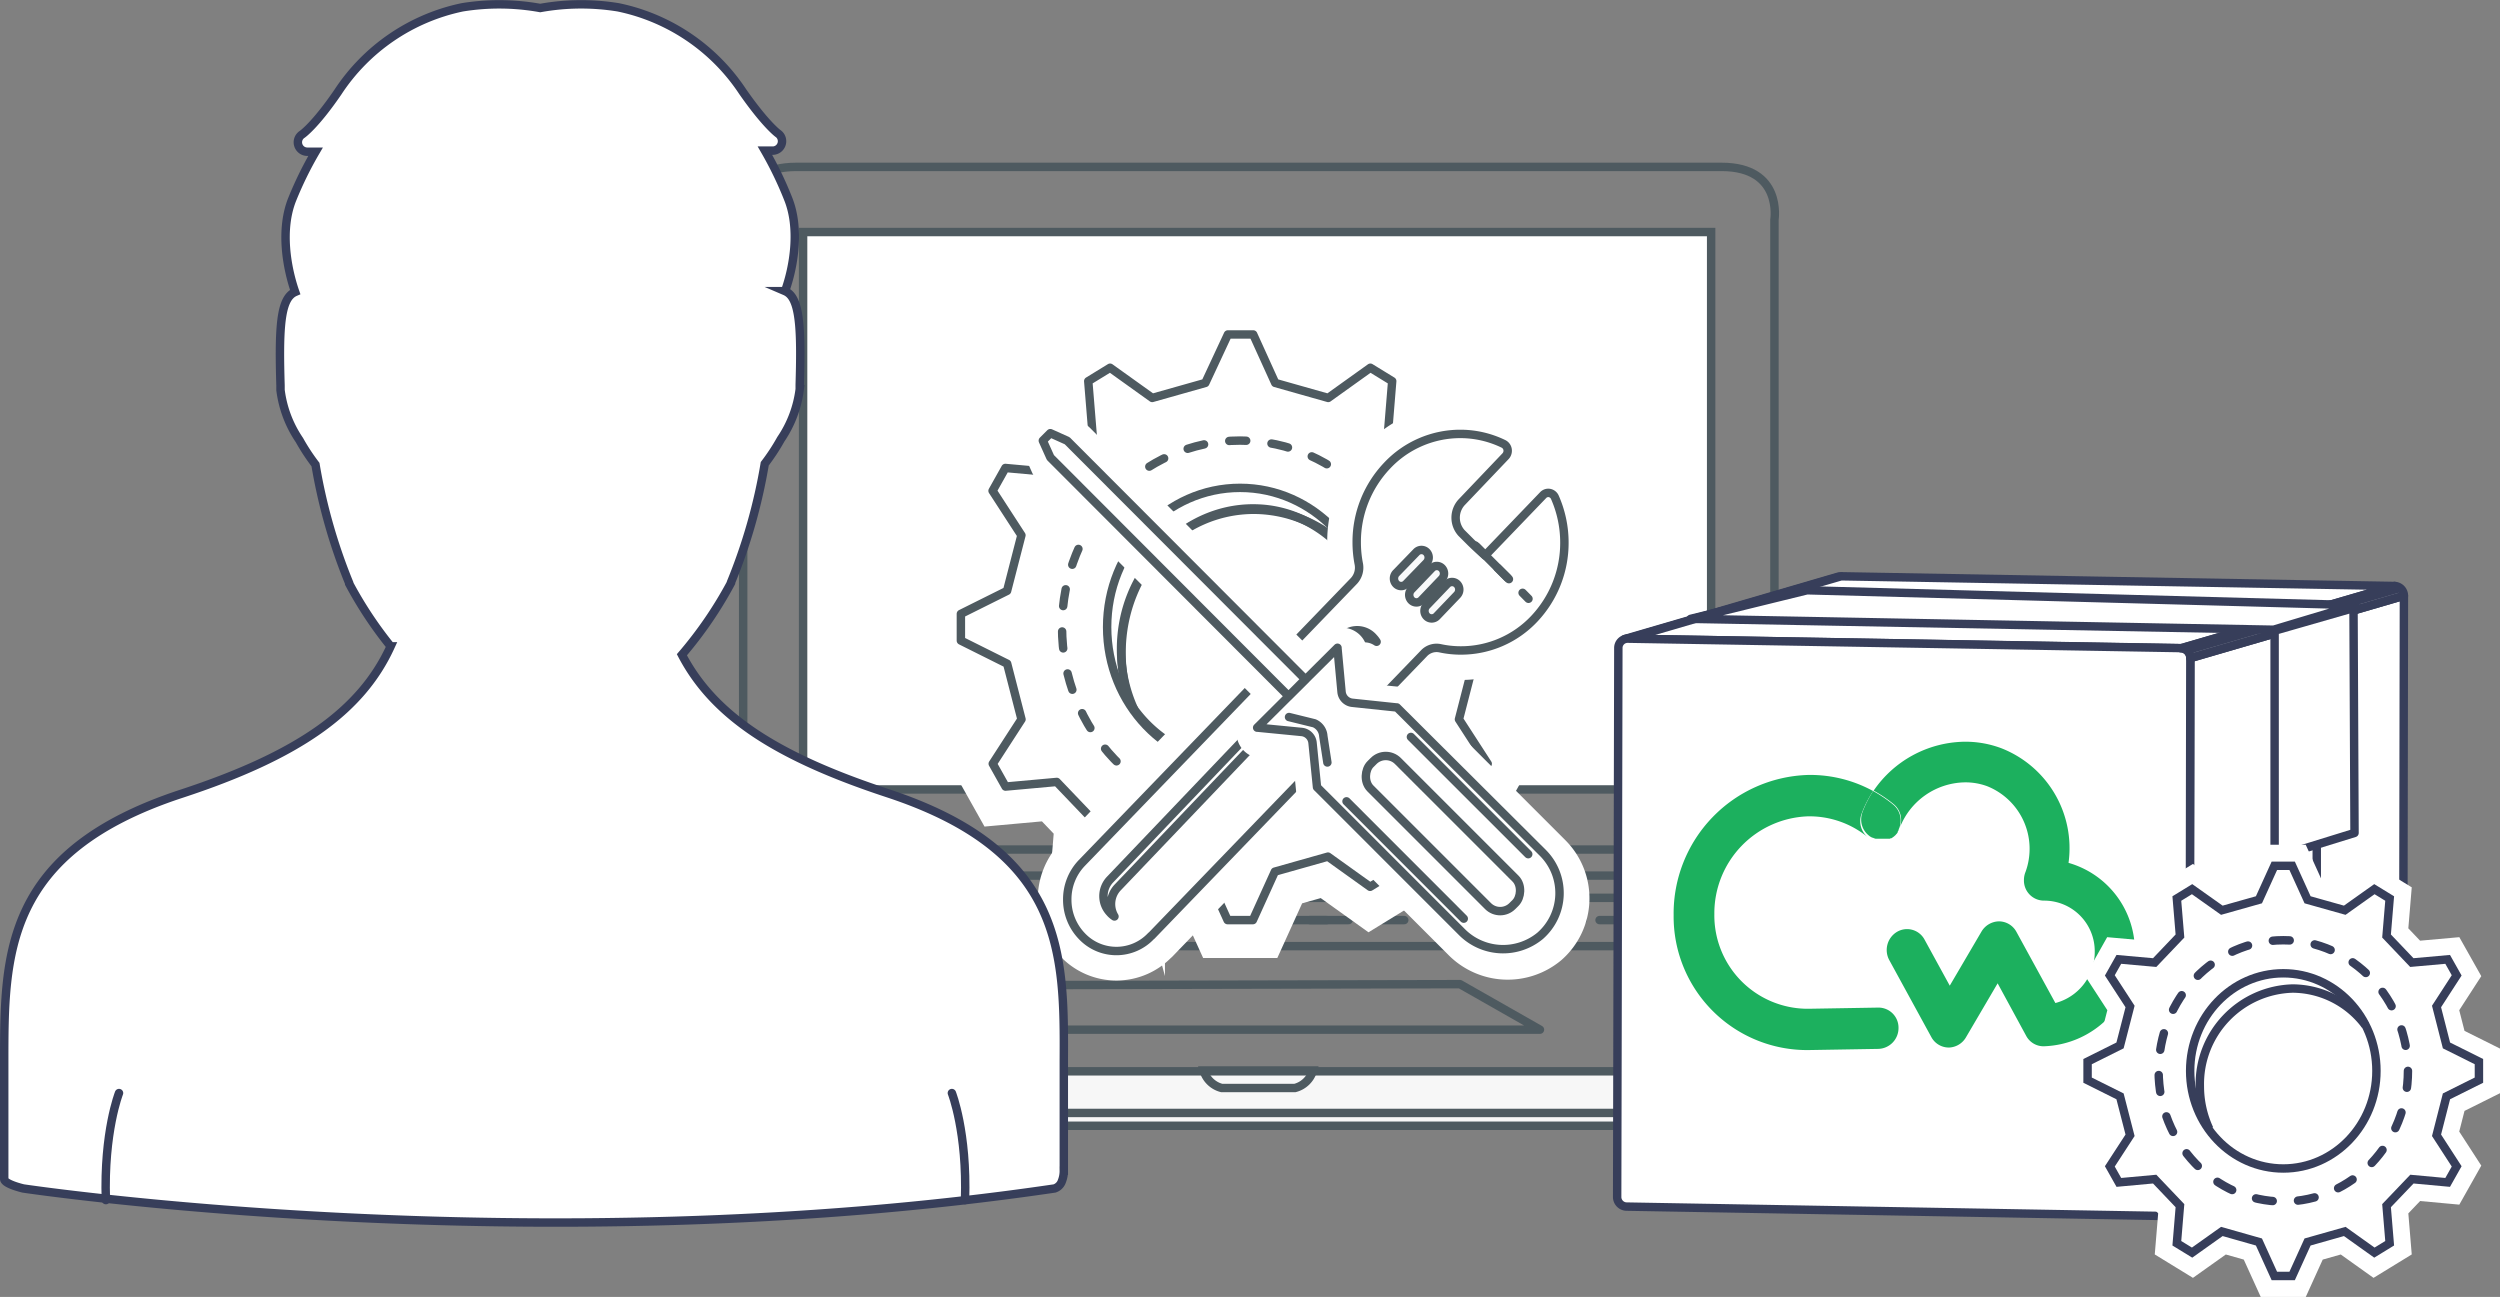 <svg xmlns="http://www.w3.org/2000/svg" xmlns:xlink="http://www.w3.org/1999/xlink" width="296.6" height="153.87" viewBox="0 0 296.6 153.87">
  <rect x="0" y="0" width="296.6" height="153.87" fill="#808080" stroke="none"/>
  <defs>
    <clipPath id="clip-path">
      <path d="M218.11,68.41l-25.34,7.4a1.07,1.07,0,0,1,.32,0l25.34-7.4A1.07,1.07,0,0,0,218.11,68.41Z" style="fill: #fff;stroke: #373e5a;stroke-linecap: round;stroke-linejoin: round"/>
    </clipPath>
    <clipPath id="clip-path-2">
      <path d="M259,144.28l25.34-7.4a1.12,1.12,0,0,0,.79-1.07l-25.34,7.4A1.12,1.12,0,0,1,259,144.28Z" style="fill: #fff;stroke: #373e5a;stroke-linecap: round;stroke-linejoin: round"/>
    </clipPath>
    <clipPath id="clip-path-3">
      <path d="M259.86,78.08l25.34-7.4a1.15,1.15,0,0,0-1.11-1.16l-25.34,7.4A1.15,1.15,0,0,1,259.86,78.08Z" style="fill: #fff;stroke: #373e5a;stroke-linecap: round;stroke-linejoin: round"/>
    </clipPath>
  </defs>
  <title>icon-managed-providers</title>
  <g id="Layer_2" data-name="Layer 2">
    <g id="_1200" data-name="1200">
      <g id="Who_Benefits" data-name="Who Benefits">
        <g id="reseller-managed-service-providers-icon">
          <g>
            <polyline points="115.88 122.16 182.7 122.16 173.21 116.76 123.91 116.87 115.88 122.16" style="fill: none;stroke: #4e5a60;stroke-linecap: round;stroke-linejoin: round"/>
            <g>
              <line x1="100.36" y1="106.52" x2="104.95" y2="106.52" style="fill: none;stroke: #4e5a60;stroke-linecap: round;stroke-linejoin: round"/>
              <line x1="101.22" y1="103.88" x2="105.81" y2="103.88" style="fill: none;stroke: #4e5a60;stroke-linecap: round;stroke-linejoin: round"/>
              <line x1="98.65" y1="109.16" x2="103.24" y2="109.16" style="fill: none;stroke: #4e5a60;stroke-linecap: round;stroke-linejoin: round"/>
              <line x1="106.97" y1="106.52" x2="111.56" y2="106.52" style="fill: none;stroke: #4e5a60;stroke-linecap: round;stroke-linejoin: round"/>
              <line x1="107.83" y1="103.88" x2="112.42" y2="103.88" style="fill: none;stroke: #4e5a60;stroke-linecap: round;stroke-linejoin: round"/>
              <line x1="105.25" y1="109.16" x2="109.84" y2="109.16" style="fill: none;stroke: #4e5a60;stroke-linecap: round;stroke-linejoin: round"/>
              <line x1="113.58" y1="106.52" x2="118.17" y2="106.52" style="fill: none;stroke: #4e5a60;stroke-linecap: round;stroke-linejoin: round"/>
              <line x1="114.44" y1="103.88" x2="119.03" y2="103.88" style="fill: none;stroke: #4e5a60;stroke-linecap: round;stroke-linejoin: round"/>
              <line x1="111.86" y1="109.16" x2="116.45" y2="109.16" style="fill: none;stroke: #4e5a60;stroke-linecap: round;stroke-linejoin: round"/>
              <line x1="120.19" y1="106.52" x2="124.78" y2="106.52" style="fill: none;stroke: #4e5a60;stroke-linecap: round;stroke-linejoin: round"/>
              <line x1="121.05" y1="103.88" x2="125.64" y2="103.88" style="fill: none;stroke: #4e5a60;stroke-linecap: round;stroke-linejoin: round"/>
              <line x1="118.47" y1="109.16" x2="123.06" y2="109.16" style="fill: none;stroke: #4e5a60;stroke-linecap: round;stroke-linejoin: round"/>
            </g>
            <g>
              <line x1="199.25" y1="106.52" x2="194.66" y2="106.52" style="fill: none;stroke: #4e5a60;stroke-linecap: round;stroke-linejoin: round"/>
              <line x1="198.39" y1="103.88" x2="193.8" y2="103.88" style="fill: none;stroke: #4e5a60;stroke-linecap: round;stroke-linejoin: round"/>
              <line x1="200.96" y1="109.16" x2="196.37" y2="109.16" style="fill: none;stroke: #4e5a60;stroke-linecap: round;stroke-linejoin: round"/>
              <line x1="192.64" y1="106.52" x2="188.05" y2="106.52" style="fill: none;stroke: #4e5a60;stroke-linecap: round;stroke-linejoin: round"/>
              <line x1="191.78" y1="103.88" x2="187.19" y2="103.88" style="fill: none;stroke: #4e5a60;stroke-linecap: round;stroke-linejoin: round"/>
              <line x1="194.36" y1="109.16" x2="189.77" y2="109.16" style="fill: none;stroke: #4e5a60;stroke-linecap: round;stroke-linejoin: round"/>
              <line x1="186.03" y1="106.52" x2="181.44" y2="106.52" style="fill: none;stroke: #4e5a60;stroke-linecap: round;stroke-linejoin: round"/>
              <line x1="185.17" y1="103.88" x2="180.58" y2="103.88" style="fill: none;stroke: #4e5a60;stroke-linecap: round;stroke-linejoin: round"/>
              <line x1="187.75" y1="109.16" x2="183.16" y2="109.16" style="fill: none;stroke: #4e5a60;stroke-linecap: round;stroke-linejoin: round"/>
              <line x1="179.42" y1="106.52" x2="174.83" y2="106.52" style="fill: none;stroke: #4e5a60;stroke-linecap: round;stroke-linejoin: round"/>
              <line x1="178.56" y1="103.88" x2="173.97" y2="103.88" style="fill: none;stroke: #4e5a60;stroke-linecap: round;stroke-linejoin: round"/>
              <line x1="181.14" y1="109.16" x2="176.55" y2="109.16" style="fill: none;stroke: #4e5a60;stroke-linecap: round;stroke-linejoin: round"/>
            </g>
            <g>
              <line x1="171.49" y1="106.52" x2="166.9" y2="106.52" style="fill: none;stroke: #4e5a60;stroke-linecap: round;stroke-linejoin: round"/>
              <line x1="170.63" y1="103.88" x2="166.04" y2="103.88" style="fill: none;stroke: #4e5a60;stroke-linecap: round;stroke-linejoin: round"/>
              <line x1="173.21" y1="109.16" x2="168.62" y2="109.16" style="fill: none;stroke: #4e5a60;stroke-linecap: round;stroke-linejoin: round"/>
              <line x1="164.89" y1="106.52" x2="160.3" y2="106.52" style="fill: none;stroke: #4e5a60;stroke-linecap: round;stroke-linejoin: round"/>
              <line x1="164.03" y1="103.88" x2="159.44" y2="103.88" style="fill: none;stroke: #4e5a60;stroke-linecap: round;stroke-linejoin: round"/>
              <line x1="166.6" y1="109.16" x2="162.01" y2="109.16" style="fill: none;stroke: #4e5a60;stroke-linecap: round;stroke-linejoin: round"/>
              <line x1="158.28" y1="106.52" x2="153.69" y2="106.52" style="fill: none;stroke: #4e5a60;stroke-linecap: round;stroke-linejoin: round"/>
              <line x1="157.42" y1="103.88" x2="152.83" y2="103.88" style="fill: none;stroke: #4e5a60;stroke-linecap: round;stroke-linejoin: round"/>
              <line x1="160" y1="109.16" x2="155.41" y2="109.16" style="fill: none;stroke: #4e5a60;stroke-linecap: round;stroke-linejoin: round"/>
              <line x1="151.67" y1="106.52" x2="147.08" y2="106.52" style="fill: none;stroke: #4e5a60;stroke-linecap: round;stroke-linejoin: round"/>
              <line x1="150.81" y1="103.88" x2="146.22" y2="103.88" style="fill: none;stroke: #4e5a60;stroke-linecap: round;stroke-linejoin: round"/>
              <line x1="153.39" y1="109.16" x2="148.8" y2="109.16" style="fill: none;stroke: #4e5a60;stroke-linecap: round;stroke-linejoin: round"/>
            </g>
            <g>
              <line x1="128.12" y1="106.52" x2="132.71" y2="106.52" style="fill: none;stroke: #4e5a60;stroke-linecap: round;stroke-linejoin: round"/>
              <line x1="128.98" y1="103.88" x2="133.57" y2="103.88" style="fill: none;stroke: #4e5a60;stroke-linecap: round;stroke-linejoin: round"/>
              <line x1="126.4" y1="109.16" x2="157.42" y2="109.16" style="fill: none;stroke: #4e5a60;stroke-linecap: round;stroke-linejoin: round"/>
              <line x1="134.72" y1="106.52" x2="139.31" y2="106.52" style="fill: none;stroke: #4e5a60;stroke-linecap: round;stroke-linejoin: round"/>
              <line x1="135.58" y1="103.88" x2="140.17" y2="103.88" style="fill: none;stroke: #4e5a60;stroke-linecap: round;stroke-linejoin: round"/>
              <line x1="133.01" y1="109.16" x2="137.6" y2="109.16" style="fill: none;stroke: #4e5a60;stroke-linecap: round;stroke-linejoin: round"/>
              <line x1="141.33" y1="106.52" x2="145.92" y2="106.52" style="fill: none;stroke: #4e5a60;stroke-linecap: round;stroke-linejoin: round"/>
              <line x1="142.19" y1="103.88" x2="146.78" y2="103.88" style="fill: none;stroke: #4e5a60;stroke-linecap: round;stroke-linejoin: round"/>
              <line x1="139.61" y1="109.16" x2="144.2" y2="109.16" style="fill: none;stroke: #4e5a60;stroke-linecap: round;stroke-linejoin: round"/>
              <line x1="147.94" y1="106.52" x2="152.53" y2="106.52" style="fill: none;stroke: #4e5a60;stroke-linecap: round;stroke-linejoin: round"/>
              <line x1="148.8" y1="103.88" x2="153.39" y2="103.88" style="fill: none;stroke: #4e5a60;stroke-linecap: round;stroke-linejoin: round"/>
              <line x1="146.22" y1="109.16" x2="150.81" y2="109.16" style="fill: none;stroke: #4e5a60;stroke-linecap: round;stroke-linejoin: round"/>
            </g>
            <polygon points="92.24 112.25 207.66 112.25 198.85 100.79 101.05 100.79 92.24 112.25" style="fill: none;stroke: #4e5a60;stroke-miterlimit: 10"/>
            <path d="M65.22,127.1,88.17,97.94V26.07s-1-6.27,6.27-6.27H204.25c7.29,0,6.27,6.27,6.27,6.27V97.94l22.83,29.16" style="fill: none;stroke: #4e5a60;stroke-miterlimit: 10"/>
            <path d="M150.14,127.1H65.22a9.43,9.43,0,0,0,6.65,6.46H226.71a9.43,9.43,0,0,0,6.65-6.46Z" style="fill: #f7f7f7;stroke: #4e5a60;stroke-miterlimit: 10"/>
            <path d="M142.8,127a3,3,0,0,0,2.14,2.08h8.69a3,3,0,0,0,2.14-2.08Z" style="fill: none;stroke: #4e5a60;stroke-miterlimit: 10"/>
            <rect x="95.28" y="27.53" width="107.73" height="66.13" style="fill: #fff;stroke: #4e5a60;stroke-miterlimit: 10"/>
            <line x1="68.74" y1="132.04" x2="229.8" y2="132.04" style="fill: none;stroke: #4e5a60;stroke-miterlimit: 10"/>
          </g>
          <g>
            <path d="M121.41,107c0,2.21-9.6,4-21.44,4s-21.44-1.79-21.44-4" style="fill: none;stroke: #373e5a;stroke-linecap: round;stroke-linejoin: round"/>
            <path d="M121.41,117.58c0,3.22-9.6,5.83-21.44,5.83s-21.44-2.61-21.44-5.83" style="fill: none;stroke: #373e5a;stroke-linecap: round;stroke-linejoin: round"/>
          </g>
          <g>
            <g>
              <path d="M180.25,76V72.83l-5.49-2.74-1.7-6.6,3.41-5.27L175,55.52l-6.07.55-4.28-4.49.52-6.36-2.59-1.59-5,3.58-6.29-1.78-2.61-5.75h-3L143,45.43l-6.3,1.78-5-3.58-2.59,1.59.52,6.36-4.28,4.49-6.07-.55-1.52,2.71,3.42,5.27-1.7,6.6L114,72.83V76l5.49,2.74,1.7,6.6-3.41,5.27,1.52,2.71,6.07-.55,4.29,4.49-.52,6.36,2.59,1.59,5-3.58,6.3,1.78,2.61,5.75h3l2.61-5.75,6.3-1.78,5,3.58,2.59-1.59-.52-6.36,4.29-4.49,6.07.55,1.52-2.71-3.41-5.27,1.7-6.6Zm-17.57-2c-.53,9.56-8,16.92-16.75,16.43a15.43,15.43,0,0,1-12.45-8l.23-.15a18.36,18.36,0,0,1-.62-5.89c.52-9.34,7.85-16.53,16.37-16.06A15.62,15.62,0,0,1,162.29,69c-.07-.31-.13-.62-.21-.93l.23,1,0,0A18.85,18.85,0,0,1,162.68,74Z" style="fill: #f8f9fa;stroke: #fff;stroke-miterlimit: 10;stroke-width: 9px"/>
              <path d="M180.25,76V72.83l-5.49-2.74-1.7-6.6,3.41-5.27L175,55.52l-6.07.55-4.28-4.49.52-6.36-2.59-1.59-5,3.58-6.29-1.78-2.61-5.75h-3L143,45.43l-6.3,1.78-5-3.58-2.59,1.59.52,6.36-4.28,4.49-6.07-.55-1.52,2.71,3.42,5.27-1.7,6.6L114,72.83V76l5.49,2.74,1.7,6.6-3.41,5.27,1.52,2.71,6.07-.55,4.29,4.49-.52,6.36,2.59,1.59,5-3.58,6.3,1.78,2.61,5.75h3l2.61-5.75,6.3-1.78,5,3.58,2.59-1.59-.52-6.36,4.29-4.49,6.07.55,1.52-2.71-3.41-5.27,1.7-6.6Zm-18.19-6.84h0a18.22,18.22,0,0,1,.62,4.85c-.53,9.56-8,16.92-16.75,16.43a15.43,15.43,0,0,1-12.45-8l.23-.15a18.36,18.36,0,0,1-.62-5.89c.52-9.34,7.85-16.53,16.37-16.06,5.49.3,10.13,3.89,12.61,8.78" style="fill: #fff;stroke: #4e5a60;stroke-linecap: round;stroke-linejoin: round"/>
              <ellipse cx="147.12" cy="74.4" rx="21.12" ry="22.13" style="fill: none;stroke: #4e5a60;stroke-linecap: round;stroke-linejoin: round;stroke-dasharray: 2.013,3.019"/>
              <ellipse cx="147.12" cy="74.4" rx="15.77" ry="16.52" style="fill: none;stroke: #4e5a60;stroke-miterlimit: 10"/>
              <path d="M134.59,84.24A17.11,17.11,0,0,1,133,77c0-9.13,7.06-16.52,15.77-16.52a15.48,15.48,0,0,1,12.33,6.23" style="fill: none;stroke: #4e5a60;stroke-miterlimit: 10"/>
            </g>
            <g>
              <path d="M136.63,111l32.3-33.48a2.05,2.05,0,0,1,1.93-.61,11.5,11.5,0,0,0,2.44.26A11.93,11.93,0,0,0,182,73.44a13.11,13.11,0,0,0,3.6-9.1A13.29,13.29,0,0,0,184.47,59a.87.87,0,0,0-.63-.51.83.83,0,0,0-.76.25l-6.89,7.17s-1.28-1.15-1.8-1.68l-1-1a2.71,2.71,0,0,1,0-3.62l5.23-5.49a.94.94,0,0,0,.24-.8.9.9,0,0,0-.49-.66,11.71,11.71,0,0,0-5.12-1.18,11.92,11.92,0,0,0-8.69,3.77,13.11,13.11,0,0,0-3.6,9.11,13.26,13.26,0,0,0,.25,2.56,2.32,2.32,0,0,1-.58,2l-32.3,33.48a6.22,6.22,0,0,0-1.71,4.32h0a6.21,6.21,0,0,0,1.71,4.32,5.64,5.64,0,0,0,8.24,0Z" style="fill: #f8f9fa;stroke: #fff;stroke-linecap: round;stroke-linejoin: round;stroke-width: 7px"/>
              <g>
                <path d="M136.63,111l32.3-33.48a2.05,2.05,0,0,1,1.93-.61,11.5,11.5,0,0,0,2.44.26A11.93,11.93,0,0,0,182,73.44a13.11,13.11,0,0,0,3.6-9.1A13.29,13.29,0,0,0,184.47,59a.87.87,0,0,0-.63-.51.83.83,0,0,0-.76.25l-6.89,7.17s-1.28-1.15-1.8-1.68l-1-1a2.71,2.71,0,0,1,0-3.62l5.23-5.49a.94.94,0,0,0,.24-.8.9.9,0,0,0-.49-.66,11.71,11.71,0,0,0-5.12-1.18,11.92,11.92,0,0,0-8.69,3.77,13.11,13.11,0,0,0-3.6,9.11,13.26,13.26,0,0,0,.25,2.56,2.32,2.32,0,0,1-.58,2l-32.3,33.48a6.22,6.22,0,0,0-1.71,4.32h0a6.21,6.21,0,0,0,1.71,4.32,5.64,5.64,0,0,0,8.24,0Z" style="fill: #fff;stroke: #4e5a60;stroke-linecap: round;stroke-linejoin: round"/>
                <path d="M171.07,68.68a.93.93,0,0,0,0-1.27.83.83,0,0,0-1.21,0l-2.42,2.53a.93.93,0,0,0,0,1.27.83.83,0,0,0,1.21,0Z" style="fill: #f8f9fa;stroke: #4e5a60;stroke-linecap: round;stroke-linejoin: round"/>
                <path d="M169.25,66.78a.93.93,0,0,0,0-1.27.83.83,0,0,0-1.21,0L165.63,68a.93.93,0,0,0,0,1.27.83.83,0,0,0,1.21,0Z" style="fill: #f8f9fa;stroke: #4e5a60;stroke-linecap: round;stroke-linejoin: round"/>
                <path d="M172.88,70.58a.93.93,0,0,0,0-1.27.83.83,0,0,0-1.21,0l-2.42,2.53a.93.93,0,0,0,0,1.27.83.83,0,0,0,1.21,0Z" style="fill: #f8f9fa;stroke: #4e5a60;stroke-linecap: round;stroke-linejoin: round"/>
                <path d="M132.58,105.31l27.48-28.8a2.54,2.54,0,0,1,3.26-.37,2.71,2.71,0,0,0-.36-.47l-.09-.1a2.55,2.55,0,0,0-3.71,0l-27.48,28.8a2.85,2.85,0,0,0,0,3.89l.09.1a2.62,2.62,0,0,0,.45.37A2.86,2.86,0,0,1,132.58,105.31Z" style="fill: #fff;stroke: #4e5a60;stroke-linecap: round;stroke-linejoin: round"/>
                <g>
                  <line x1="175.19" y1="64.88" x2="181.34" y2="71.04" style="fill: #fff"/>
                  <g>
                    <line x1="175.19" y1="64.88" x2="175.9" y2="65.59" style="fill: none;stroke: #4e5a60;stroke-linecap: round;stroke-linejoin: round"/>
                    <line x1="177.67" y1="67.37" x2="179.75" y2="69.44" style="fill: none;stroke: #4e5a60;stroke-linecap: round;stroke-linejoin: round;stroke-dasharray: 1.676,2.514"/>
                    <line x1="180.64" y1="70.33" x2="181.34" y2="71.04" style="fill: none;stroke: #4e5a60;stroke-linecap: round;stroke-linejoin: round"/>
                  </g>
                </g>
                <line x1="175.03" y1="64.72" x2="179.02" y2="68.71" style="fill: none;stroke: #4e5a60;stroke-linecap: round;stroke-linejoin: round"/>
              </g>
            </g>
            <g>
              <g>
                <path d="M161,84a1.44,1.44,0,0,1-1.29-1.3l-.48-5.17,0-.06-9.53,9.48.06,0,5.22.51a1.44,1.44,0,0,1,1.29,1.29l.53,5.26v0l17.12,17.12a6.9,6.9,0,0,0,9.36.51,6.74,6.74,0,0,0,.33-9.82L166.32,84.52l-.06,0Z" style="fill: #fff;stroke: #fff;stroke-linecap: round;stroke-linejoin: round;stroke-width: 6px"/>
                <polygon points="127.19 52.88 125.2 51.98 124.31 52.87 125.2 54.87 153.46 83.17 155.44 81.18 127.19 52.88" style="fill: #fff;stroke: #fff;stroke-linecap: round;stroke-linejoin: round;stroke-width: 6px"/>
              </g>
              <g>
                <path d="M160.45,83.38a1.44,1.44,0,0,1-1.29-1.3l-.48-5.17,0-.06-9.53,9.48.06,0,5.22.51a1.44,1.44,0,0,1,1.29,1.29l.53,5.26v0l17.12,17.12a6.9,6.9,0,0,0,9.36.51,6.74,6.74,0,0,0,.33-9.82L165.73,83.93l-.06,0Z" style="fill: #fff;stroke: #4e5a60;stroke-linecap: round;stroke-linejoin: round"/>
                <rect x="159.29" y="96.59" width="23.81" height="4.61" rx="2.04" ry="2.04" transform="translate(120.07 -92.09) rotate(45)" style="fill: #fff;stroke: #4e5a60;stroke-linecap: round;stroke-linejoin: round"/>
                <polygon points="154.86 80.59 126.61 52.29 124.61 51.39 123.72 52.28 124.62 54.28 152.87 82.58 154.86 80.59" style="fill: #fff;stroke: #4e5a60;stroke-linecap: round;stroke-linejoin: round"/>
                <path d="M152.93,85.07l3,.74A1.78,1.78,0,0,1,157,87.34l.48,3.12" style="fill: none;stroke: #4e5a60;stroke-linecap: round;stroke-linejoin: round"/>
                <line x1="167.39" y1="87.43" x2="181.31" y2="101.34" style="fill: none;stroke: #4e5a60;stroke-linecap: round;stroke-linejoin: round"/>
                <line x1="159.75" y1="95.07" x2="173.66" y2="108.99" style="fill: none;stroke: #4e5a60;stroke-linecap: round;stroke-linejoin: round"/>
              </g>
            </g>
          </g>
          <g>
            <g>
              <g style="isolation: isolate">
                <g style="isolation: isolate">
                  <path d="M218.11,68.41l-25.34,7.4a1.07,1.07,0,0,1,.32,0l25.34-7.4A1.07,1.07,0,0,0,218.11,68.41Z" style="fill: #fff"/>
                  <g style="clip-path: url(#clip-path)">
                    <g style="isolation: isolate">
                      <path d="M193.08,75.77l25.34-7.4h-.07L193,75.77h.07" style="fill: #fff;stroke: #373e5a;stroke-linecap: round;stroke-linejoin: round"/>
                      <path d="M193,75.77l25.34-7.4a1.07,1.07,0,0,0-.26,0l-25.34,7.4a1.07,1.07,0,0,1,.26,0" style="fill: #fff;stroke: #373e5a;stroke-linecap: round;stroke-linejoin: round"/>
                    </g>
                  </g>
                  <path d="M218.11,68.41l-25.34,7.4a1.07,1.07,0,0,1,.32,0l25.34-7.4A1.07,1.07,0,0,0,218.11,68.41Z" style="fill: none;stroke: #373e5a;stroke-linecap: round;stroke-linejoin: round"/>
                </g>
                <g style="isolation: isolate">
                  <path d="M259,144.28l25.34-7.4a1.12,1.12,0,0,0,.79-1.07l-25.34,7.4A1.12,1.12,0,0,1,259,144.28Z" style="fill: #fff"/>
                  <g style="clip-path: url(#clip-path-2)">
                    <g style="isolation: isolate">
                      <path d="M259,144.28l25.34-7.4a1.12,1.12,0,0,0,.79-1.07l-25.34,7.4a1.12,1.12,0,0,1-.79,1.07" style="fill: #fff;stroke: #373e5a;stroke-linecap: round;stroke-linejoin: round"/>
                    </g>
                  </g>
                  <path d="M259,144.28l25.34-7.4a1.12,1.12,0,0,0,.79-1.07l-25.34,7.4A1.12,1.12,0,0,1,259,144.28Z" style="fill: none;stroke: #373e5a;stroke-linecap: round;stroke-linejoin: round"/>
                </g>
                <polygon points="258.75 76.91 284.1 69.52 218.43 68.37 193.08 75.77 258.75 76.91" style="fill: #fff;stroke: #373e5a;stroke-linecap: round;stroke-linejoin: round"/>
                <polygon points="259.75 143.21 285.09 135.81 285.2 70.68 259.86 78.08 259.75 143.21" style="fill: #fff;stroke: #373e5a;stroke-linecap: round;stroke-linejoin: round"/>
                <path d="M193.08,75.77A1.1,1.1,0,0,0,192,76.89L191.86,142a1.14,1.14,0,0,0,1.11,1.15l65.67,1.15a1.11,1.11,0,0,0,1.11-1.12l.11-65.13a1.15,1.15,0,0,0-1.11-1.16Z" style="fill: #fff;stroke: #373e5a;stroke-linecap: round;stroke-linejoin: round"/>
                <g style="isolation: isolate">
                  <path d="M259.86,78.08l25.34-7.4a1.15,1.15,0,0,0-1.11-1.16l-25.34,7.4A1.15,1.15,0,0,1,259.86,78.08Z" style="fill: #fff"/>
                  <g style="clip-path: url(#clip-path-3)">
                    <g style="isolation: isolate">
                      <path d="M259.86,78.08l25.34-7.4a1.18,1.18,0,0,0-.46-.94l-25.34,7.4a1.18,1.18,0,0,1,.46.94" style="fill: #fff;stroke: #373e5a;stroke-linecap: round;stroke-linejoin: round"/>
                      <path d="M259.4,77.14l25.34-7.4a1.13,1.13,0,0,0-.22-.13L259.18,77a1.13,1.13,0,0,1,.22.13" style="fill: #fff;stroke: #373e5a;stroke-linecap: round;stroke-linejoin: round"/>
                      <path d="M259.18,77l25.34-7.4-.22-.07L259,76.94l.22.07" style="fill: #fff;stroke: #373e5a;stroke-linecap: round;stroke-linejoin: round"/>
                      <path d="M259,76.94l25.34-7.4-.2,0-25.34,7.4.2,0" style="fill: #fff;stroke: #373e5a;stroke-linecap: round;stroke-linejoin: round"/>
                    </g>
                  </g>
                  <path d="M259.86,78.08l25.34-7.4a1.15,1.15,0,0,0-1.11-1.16l-25.34,7.4A1.15,1.15,0,0,1,259.86,78.08Z" style="fill: none;stroke: #373e5a;stroke-linecap: round;stroke-linejoin: round"/>
                </g>
              </g>
              <polygon points="279.22 72.14 279.34 98.82 269.86 101.75 269.86 74.83 279.22 72.14" style="fill: #fff;stroke: #373e5a;stroke-linecap: round;stroke-linejoin: round"/>
              <polygon points="200.58 73.42 269.74 74.71 279.46 71.79 214.39 70.03 200.58 73.42" style="fill: #fff;stroke: #373e5a;stroke-linecap: round;stroke-linejoin: round"/>
              <line x1="274.86" y1="100.4" x2="274.86" y2="138.03" style="fill: none;stroke: #373e5a;stroke-linecap: round;stroke-linejoin: round"/>
            </g>
            <g id="Logo_Mark" data-name="Logo Mark">
              <g style="isolation: isolate">
                <polygon points="224.96 98.9 224.95 98.91 224.9 98.95 224.96 98.9" style="fill: #106235"/>
                <polygon points="224.96 98.9 224.95 98.91 224.9 98.95 224.96 98.9" style="fill: #565656"/>
                <polygon points="222.23 99.68 222.28 99.7 222.24 99.69 222.23 99.68" style="fill: #106235"/>
                <path d="M232.95,88a12.08,12.08,0,0,1,4.46.76,12.73,12.73,0,0,1,8,13.61,10.84,10.84,0,0,1,7.87,10.51,11.16,11.16,0,0,1-10.79,11.25,2.33,2.33,0,0,1-2.1-1.23L237,116.66l-3.76,6.41a2.42,2.42,0,0,1-2,1.21,2.36,2.36,0,0,1-2.1-1.23l-5-9.15a2.51,2.51,0,0,1,.93-3.35,2.35,2.35,0,0,1,3.25.91l3,5.48,3.76-6.41a2.46,2.46,0,0,1,2.07-1.22,2.37,2.37,0,0,1,2.07,1.23l4.63,8.46a6.26,6.26,0,0,0,4.67-6.09,6,6,0,0,0-6-6.06,2.38,2.38,0,0,1-2.4-2.41,2.53,2.53,0,0,1,.19-1,8,8,0,0,0-4.54-10.16,7.41,7.41,0,0,0-2.72-.46,8.43,8.43,0,0,0-7.65,5.36,2.61,2.61,0,0,0,.15-.93,2.42,2.42,0,0,0-.88-1.84,15.6,15.6,0,0,0-2.38-1.61A13.3,13.3,0,0,1,232.95,88Z" style="fill: #1cb05e"/>
                <path d="M222.23,93.85a15.6,15.6,0,0,1,2.38,1.61,2.42,2.42,0,0,1,.88,1.84,2.52,2.52,0,0,1-.16.94l-.07.15,0,.08-.06.11-.06.11,0,.07-.1.14-.05.05-.11.13-.07.06-.11.1-.1.07-.08.06-.12.08-.08,0-.12.06-.09,0-.11,0-.11,0-.11,0-.12,0-.1,0-.13,0h-.57l-.11,0-.14,0-.09,0-.18-.06,0,0-.17-.07-.06,0-.12-.07-.09-.05-.08-.05-.12-.1a2.41,2.41,0,0,1-.89-1.9,2.53,2.53,0,0,1,.16-.88A12.94,12.94,0,0,1,222.23,93.85Z" style="fill: #1cb05e"/>
                <path d="M214.5,91.94a15.55,15.55,0,0,1,7.73,1.91,12.94,12.94,0,0,0-1.37,2.69,2.53,2.53,0,0,0-.16.88,2.41,2.41,0,0,0,.89,1.9,10.91,10.91,0,0,0-7.08-2.47,11.51,11.51,0,0,0-11.12,11.61,11.08,11.08,0,0,0,11.16,11.22l8.29-.14a2.38,2.38,0,0,1,2.4,2.41,2.47,2.47,0,0,1-2.39,2.49l-8.29.14a15.84,15.84,0,0,1-16-16A16.45,16.45,0,0,1,214.5,91.94Z" style="fill: #1cb05e"/>
              </g>
            </g>
          </g>
          <g>
            <path d="M125.11,141C63.36,150.1,2.76,141,2.76,141S.5,140.48.5,139.87V126c0-12.81,0-24.91,21-31.82,13.84-4.54,21.33-9.79,24.85-17.5a47.11,47.11,0,0,1-4.92-7.43l0-.07a65.84,65.84,0,0,1-4-14.06,24.2,24.2,0,0,1-1.91-2.91,13.56,13.56,0,0,1-2.24-5.94l0-.54c-.18-6-.06-9.44,1.15-10.68a1.8,1.8,0,0,1,.59-.41c-1-2.87-1.8-7.4-.35-11A43.3,43.3,0,0,1,37.44,18l-1,0a1.12,1.12,0,0,1-.59-2.06s1.49-1,4.23-5A23.37,23.37,0,0,1,54.84.87a27.37,27.37,0,0,1,9.25.08A27.37,27.37,0,0,1,73.35.87a23.37,23.37,0,0,1,14.76,10c2.74,3.93,4.22,5,4.24,5a1.12,1.12,0,0,1-.6,2l-1,0a43.3,43.3,0,0,1,2.74,5.67c1.45,3.57.69,8.1-.35,11a1.8,1.8,0,0,1,.59.41c1.2,1.24,1.33,4.71,1.15,10.68l0,.54a13.55,13.55,0,0,1-2.24,5.94,24.2,24.2,0,0,1-1.91,2.91,65.84,65.84,0,0,1-4,14.06l0,.07a47.56,47.56,0,0,1-5.83,8.53c3.72,7.12,11,12,24.31,16.39,21.07,6.9,21.06,19,21,31.82v13a3.28,3.28,0,0,1-.22,1.22A1.36,1.36,0,0,1,125.11,141Z" style="fill: #fff;stroke: #373e5a;stroke-miterlimit: 10"/>
            <path d="M112.93,129.68s1.83,4.63,1.56,12.7" style="fill: none;stroke: #373e5a;stroke-linecap: round;stroke-linejoin: round"/>
            <path d="M14.12,129.68s-1.83,4.63-1.56,12.7" style="fill: none;stroke: #373e5a;stroke-linecap: round;stroke-linejoin: round"/>
          </g>
          <g>
            <polygon points="294.1 128.15 290.25 130.07 289.07 134.69 291.46 138.38 290.39 140.28 286.15 139.89 283.14 143.04 283.51 147.5 281.7 148.61 278.18 146.1 273.77 147.35 271.94 151.38 269.83 151.38 268 147.35 263.6 146.1 260.07 148.61 258.26 147.5 258.63 143.04 255.63 139.89 251.38 140.28 250.31 138.38 252.71 134.69 251.52 130.07 247.67 128.15 247.67 125.95 251.52 124.03 252.71 119.41 250.31 115.72 251.38 113.82 255.63 114.2 258.63 111.05 258.26 106.6 260.07 105.49 263.6 107.99 268 106.75 269.83 102.72 271.94 102.72 273.77 106.75 278.18 107.99 281.7 105.49 283.51 106.6 283.14 111.05 286.14 114.2 290.39 113.82 291.46 115.72 289.07 119.41 290.25 124.03 294.1 125.95 294.1 128.15" style="fill: #fff;stroke: #fff;stroke-miterlimit: 10;stroke-width: 5px"/>
            <polygon points="294.1 128.15 290.25 130.07 289.07 134.69 291.46 138.38 290.39 140.28 286.15 139.89 283.14 143.04 283.51 147.5 281.7 148.61 278.18 146.1 273.77 147.35 271.94 151.38 269.83 151.38 268 147.35 263.6 146.1 260.07 148.61 258.26 147.5 258.63 143.04 255.63 139.89 251.38 140.28 250.31 138.38 252.71 134.69 251.52 130.07 247.67 128.15 247.67 125.95 251.52 124.03 252.71 119.41 250.31 115.72 251.38 113.82 255.63 114.2 258.63 111.05 258.26 106.6 260.07 105.49 263.6 107.99 268 106.75 269.83 102.72 271.94 102.72 273.77 106.75 278.18 107.99 281.7 105.49 283.51 106.6 283.14 111.05 286.14 114.2 290.39 113.82 291.46 115.72 289.07 119.41 290.25 124.03 294.1 125.95 294.1 128.15" style="fill: #fff;stroke: #373e5a;stroke-miterlimit: 10"/>
            <ellipse cx="270.89" cy="127.05" rx="14.79" ry="15.5" style="fill: none;stroke: #373e5a;stroke-linecap: round;stroke-linejoin: round;stroke-dasharray: 2.004,3.006"/>
            <ellipse cx="270.89" cy="127.05" rx="11.05" ry="11.58" style="fill: none;stroke: #373e5a;stroke-miterlimit: 10"/>
            <path d="M262.11,133.94a12,12,0,0,1-1.12-5.08,11.32,11.32,0,0,1,11-11.58,10.85,10.85,0,0,1,8.64,4.36" style="fill: none;stroke: #373e5a;stroke-miterlimit: 10"/>
          </g>
        </g>
      </g>
    </g>
  </g>
</svg>

